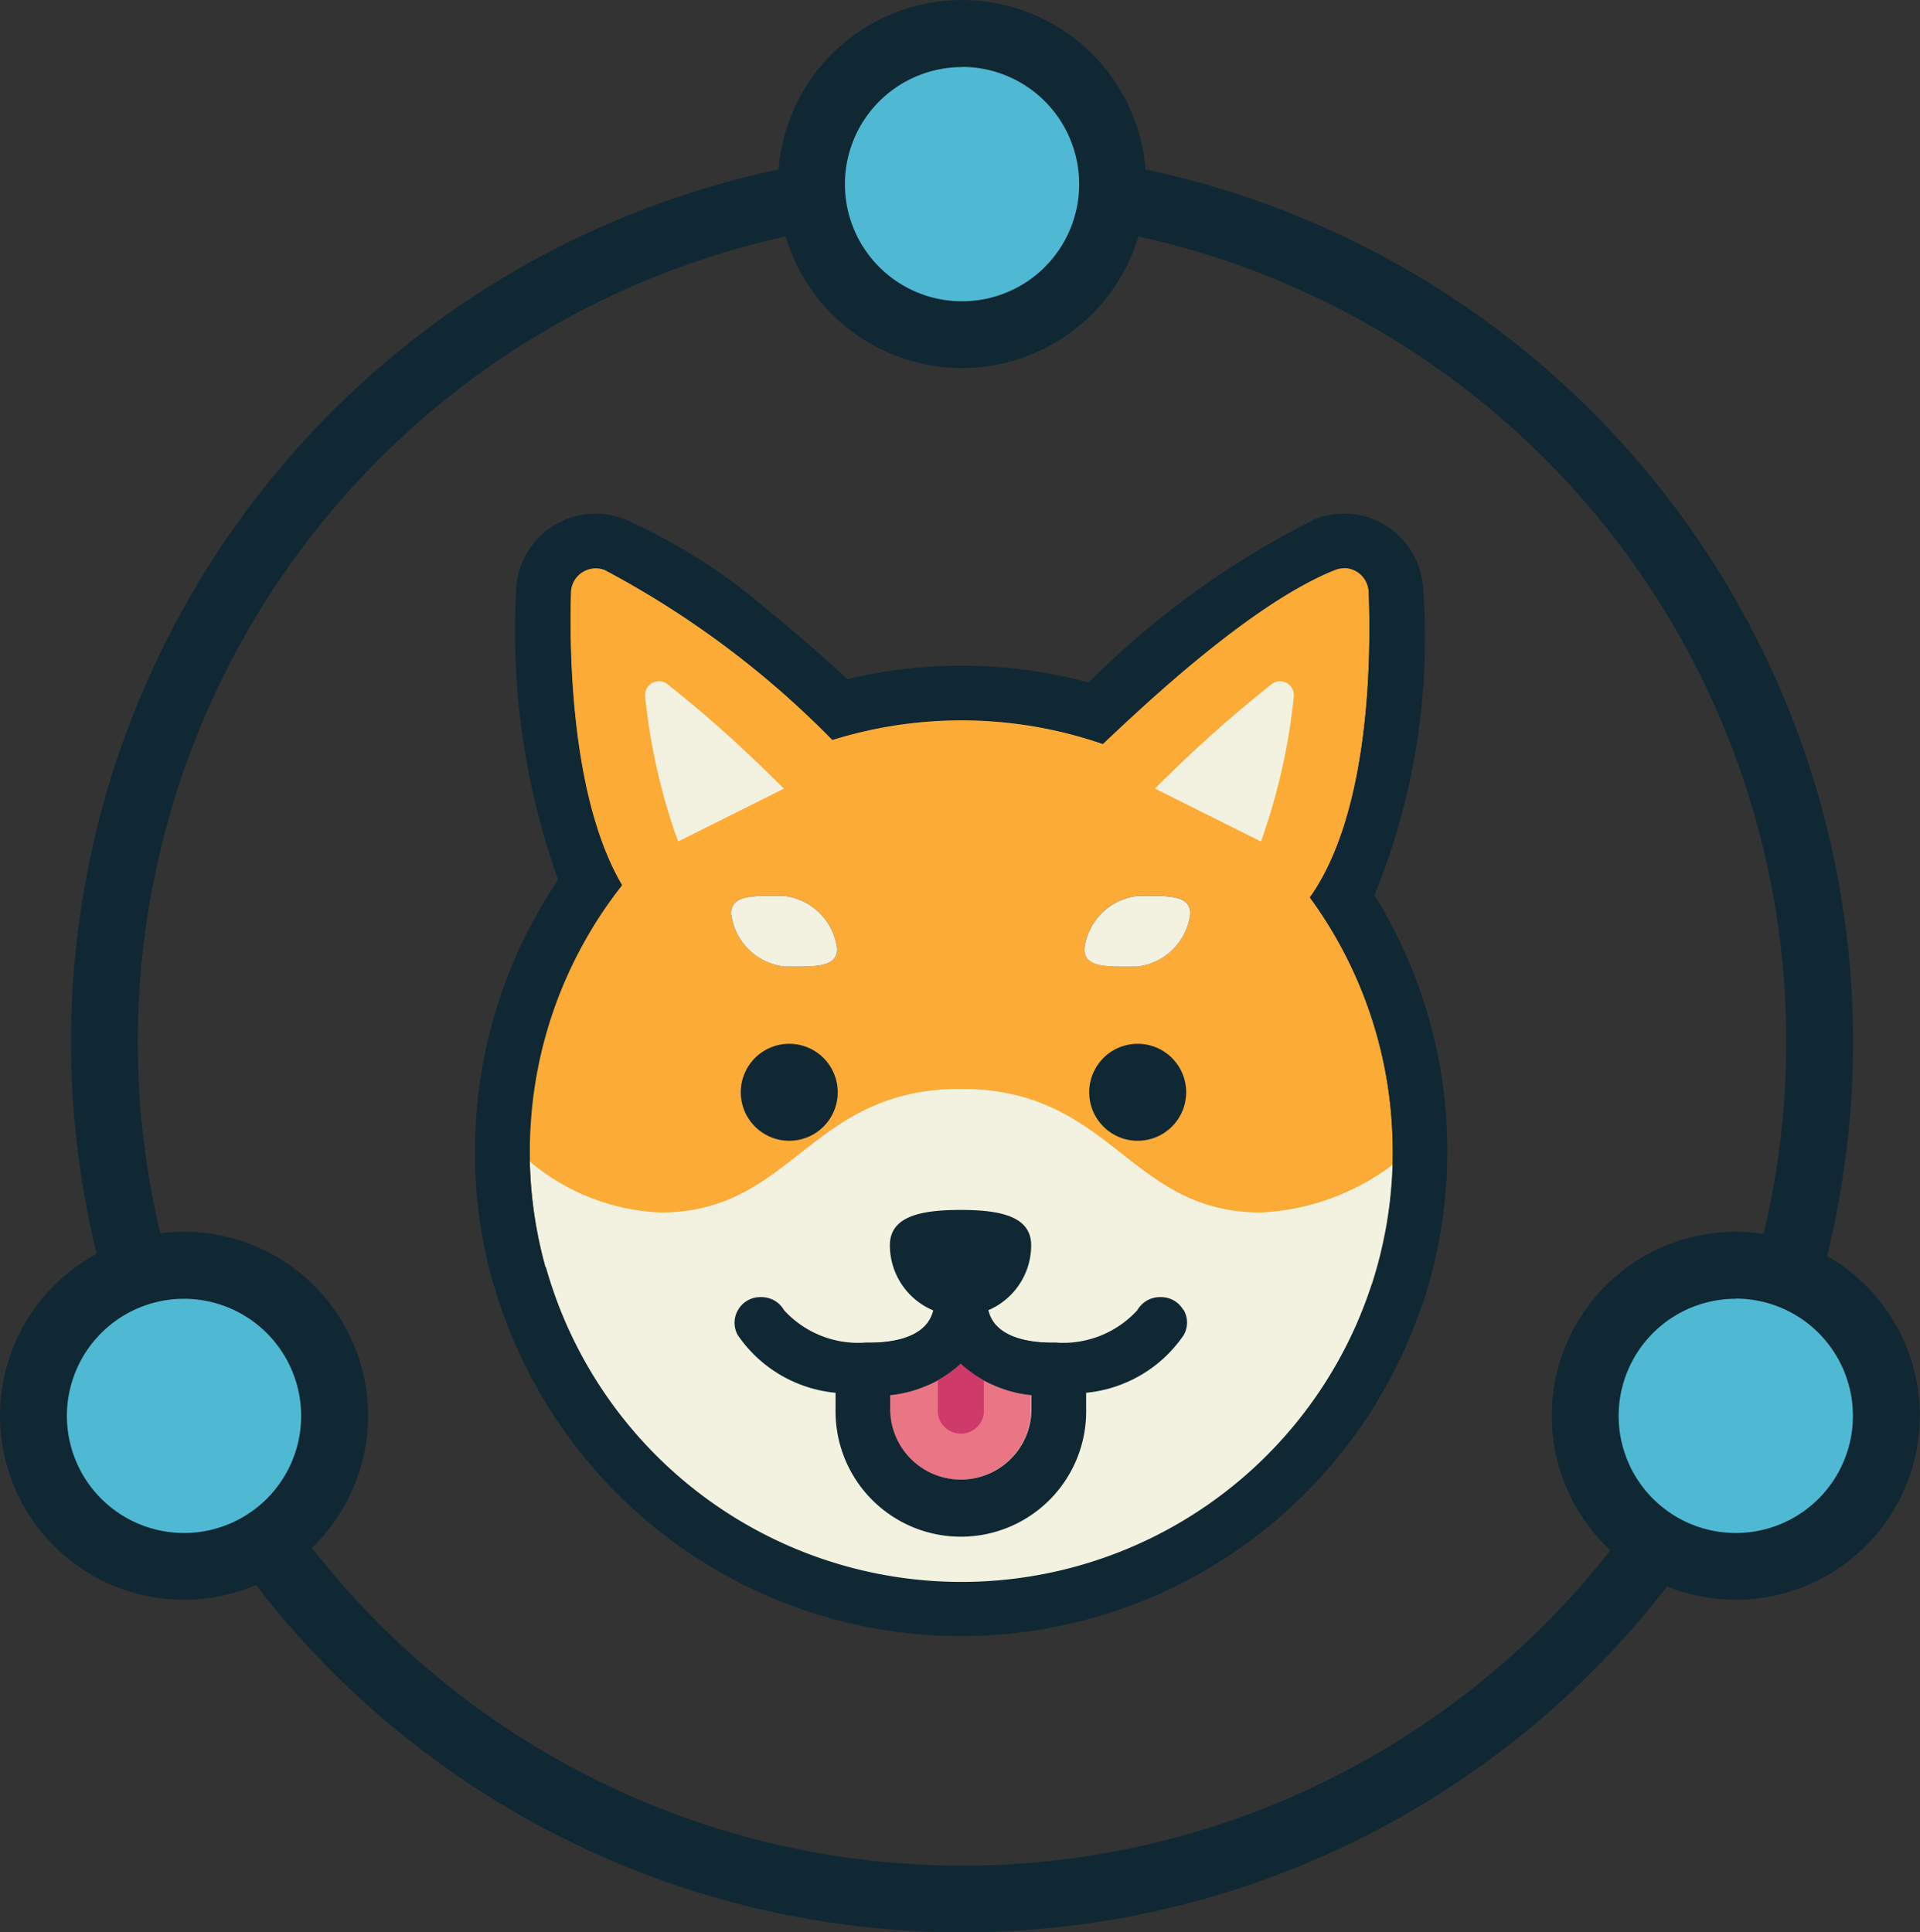 <svg id="Groupe_2" data-name="Groupe 2" xmlns="http://www.w3.org/2000/svg" width="41.46" height="41.731" viewBox="0 0 41.46 41.731">
    <rect x="0" y="0" width="41.46" height="41.731" fill="#333333" stroke="none"/>
    <g id="Groupe_3" data-name="Groupe 3" transform="translate(0)">
        <path id="Tracé_1" data-name="Tracé 1" d="M56.018,44.089a9.273,9.273,0,0,0-1.77-4.892c1.3-1.832,1.324-5.165,1.269-6.6a.537.537,0,0,0-.736-.478c-1.8.717-4.1,2.9-5.011,3.758a9.363,9.363,0,0,0-5.839-.088,20,20,0,0,0-4.913-3.668.536.536,0,0,0-.734.484c-.038,1.37.013,4.461,1.1,6.321q-.264.337-.5.7t-.435.744a9.245,9.245,0,0,0-1.037,3.693q-.021.309-.021.622,0,.122,0,.244a4.681,4.681,0,0,0,2.822,1.1c2.867,0,3.206-2.67,6.483-2.67s3.616,2.67,6.483,2.67A5.128,5.128,0,0,0,56.032,45q.005-.155.005-.311,0-.3-.019-.6m-13.124-3.4a1.307,1.307,0,0,1-1.144-1.144c0-.421.512-.381,1.144-.381a1.307,1.307,0,0,1,1.144,1.144c0,.419-.512.381-1.144.381m6.483-.381a1.307,1.307,0,0,1,1.144-1.144c.632,0,1.144-.04,1.144.381a1.307,1.307,0,0,1-1.144,1.144c-.632,0-1.144.038-1.144-.381" transform="translate(-25.962 -19.817)" fill="#fcab36"/>
        <path id="Tracé_2" data-name="Tracé 2" d="M56.037,63.135a9.318,9.318,0,0,1-18.629-.067,4.681,4.681,0,0,0,2.822,1.1c2.867,0,3.206-2.67,6.483-2.67s3.616,2.67,6.483,2.67a5.127,5.127,0,0,0,2.842-1.03" transform="translate(-25.967 -37.982)" fill="#f3f1e0"/>
        <path id="Tracé_3" data-name="Tracé 3" d="M59.279,78.644A1.525,1.525,0,0,0,60.8,77.119v-.382c-1.053,0-1.525-.512-1.525-1.144,0,.632-.473,1.144-1.525,1.144v.382a1.525,1.525,0,0,0,1.525,1.525" transform="translate(-38.534 -46.689)" fill="#ea7685"/>
        <path id="Tracé_4" data-name="Tracé 4" d="M60.077,75.257c0-.025,0-.05,0-.074a1.176,1.176,0,0,0-.423-.794c-.029-.024-.06-.047-.091-.068a1.094,1.094,0,0,0-.115-.069h-.094c-.526,0-1.408-.119-1.408-.914a.074.074,0,0,0-.074-.074h-.988a.074.074,0,0,0-.074.074c0,.8-.882.914-1.408.914H55.3a1.133,1.133,0,0,0-.115.069,1.115,1.115,0,0,0-.091.068,1.175,1.175,0,0,0-.424.794c0,.024,0,.049,0,.074s0,.028,0,.042v.382a2.706,2.706,0,1,0,5.411,0V75.3c0-.014,0-.028,0-.042M58.9,75.68a1.525,1.525,0,0,1-3.051,0V75.3h.091a1.97,1.97,0,0,0,.855-.194,1.083,1.083,0,0,0,.4-.349,1,1,0,0,0,.1-.183,1.1,1.1,0,0,0,.078-.416,1.1,1.1,0,0,0,.078.416.978.978,0,0,0,.1.183,1.083,1.083,0,0,0,.4.349,1.968,1.968,0,0,0,.855.194H58.9Z" transform="translate(-36.627 -45.251)" fill="#102833"/>
        <path id="Tracé_5" data-name="Tracé 5" d="M60.94,75.9h0a.5.5,0,0,1,.5.5v.994a.5.5,0,0,1-.994,0v-.994a.5.5,0,0,1,.5-.5" transform="translate(-40.195 -46.876)" fill="#ce3b6a"/>
        <path id="Tracé_6" data-name="Tracé 6" d="M58.269,73.458a.491.491,0,0,0-.419.247,2.3,2.3,0,0,1-1.9.741c-.553,0-1.482-.128-1.482-.988h-.988c0,.86-.928.988-1.482.988a2.3,2.3,0,0,1-1.9-.741.49.49,0,0,0-.419-.247h-.031a.48.48,0,0,0-.421.713A3.145,3.145,0,0,0,52,75.434a2.57,2.57,0,0,0,1.976-.716,2.57,2.57,0,0,0,1.976.716,3.143,3.143,0,0,0,2.772-1.263.48.48,0,0,0-.421-.713Z" transform="translate(-33.228 -45.37)" fill="#102833"/>
        <path id="Tracé_7" data-name="Tracé 7" d="M58.661,73.542a.552.552,0,0,0-.48-.276H58.15a.561.561,0,0,0-.482.283,2.171,2.171,0,0,1-1.744.7H55.83c-.526,0-1.408-.119-1.408-.914a.074.074,0,0,0-.074-.073H53.36a.074.074,0,0,0-.074.073c0,.8-.882.914-1.408.914h-.094a2.171,2.171,0,0,1-1.744-.7.561.561,0,0,0-.482-.283h-.031a.55.55,0,0,0-.48.276.545.545,0,0,0-.005.547,2.89,2.89,0,0,0,2.107,1.243,4.637,4.637,0,0,0,.727.058c.064,0,.128.007.192.007a2.583,2.583,0,0,0,.262-.013,2.649,2.649,0,0,0,1.525-.682,2.646,2.646,0,0,0,1.979.688,4.633,4.633,0,0,0,.727-.058,2.887,2.887,0,0,0,2.107-1.243.544.544,0,0,0,0-.547m-.124.474a2.731,2.731,0,0,1-1.984,1.168,4.457,4.457,0,0,1-.724.058h-.005a2.5,2.5,0,0,1-1.893-.67l-.026-.025a.074.074,0,0,0-.1,0l-.026.025a2.5,2.5,0,0,1-1.893.67h-.005a4.457,4.457,0,0,1-.724-.058,2.731,2.731,0,0,1-1.984-1.168.4.4,0,0,1,0-.4.405.405,0,0,1,.353-.2h.031a.416.416,0,0,1,.356.211,2.157,2.157,0,0,0,1.664.765c.1.008.2.012.3.012a2.438,2.438,0,0,0,.98-.179.908.908,0,0,0,.574-.809h.845a.909.909,0,0,0,.574.809,2.436,2.436,0,0,0,.979.179c.1,0,.2,0,.3-.012a2.156,2.156,0,0,0,1.664-.765.416.416,0,0,1,.356-.211h.031a.405.405,0,0,1,.353.2.4.4,0,0,1,0,.4" transform="translate(-33.109 -45.252)" fill="#102833"/>
        <path id="Tracé_8" data-name="Tracé 8" d="M51.066,51.744c0,.419-.512.381-1.144.381a1.307,1.307,0,0,1-1.144-1.144c0-.421.512-.381,1.144-.381a1.307,1.307,0,0,1,1.144,1.144" transform="translate(-32.99 -31.252)" fill="#f3f1e0"/>
        <path id="Tracé_9" data-name="Tracé 9" d="M71.012,50.981a1.307,1.307,0,0,1-1.144,1.144c-.632,0-1.144.038-1.144-.381A1.307,1.307,0,0,1,69.868,50.6c.632,0,1.144-.04,1.144.382" transform="translate(-45.309 -31.251)" fill="#f3f1e0"/>
        <path id="Tracé_10" data-name="Tracé 10" d="M46.922,40.789l-2.288,1.144q-.05-.14-.1-.281a13.355,13.355,0,0,1-.614-2.857.3.3,0,0,1,.48-.263q1.067.848,2.05,1.8.237.228.469.462" transform="translate(-29.99 -23.759)" fill="#f3f1e0"/>
        <path id="Tracé_11" data-name="Tracé 11" d="M75.232,38.533a.3.3,0,0,1,.48.264,13.353,13.353,0,0,1-.7,3.109l-.01.028L72.713,40.79c.113-.114.226-.226.341-.337a28.509,28.509,0,0,1,2.178-1.919" transform="translate(-47.773 -23.759)" fill="#f3f1e0"/>
        <path id="Tracé_12" data-name="Tracé 12" d="M60.8,69.1a1.525,1.525,0,0,1-3.051,0c0-.632.683-.763,1.526-.763s1.525.131,1.525.763" transform="translate(-38.533 -42.206)" fill="#102833"/>
        <path id="Tracé_13" data-name="Tracé 13" d="M53.076,30.178a.538.538,0,0,1,.536.517c.055,1.431.025,4.765-1.27,6.6a9.266,9.266,0,0,1,1.77,4.892q.018.3.019.6,0,.156,0,.311a9.3,9.3,0,0,1-.442,2.55h-.01a9.322,9.322,0,0,1-17.835-.372H35.83a9.324,9.324,0,0,1-.333-2.245c0-.081,0-.162,0-.244q0-.314.021-.622a9.251,9.251,0,0,1,1.037-3.693q.2-.383.434-.744t.5-.7c-1.092-1.86-1.143-4.951-1.105-6.321a.538.538,0,0,1,.536-.523.532.532,0,0,1,.2.039,19.991,19.991,0,0,1,4.912,3.668,9.363,9.363,0,0,1,5.839.088c.91-.859,3.215-3.041,5.011-3.758a.536.536,0,0,1,.2-.039m0-1.18a1.711,1.711,0,0,0-.637.123,18.816,18.816,0,0,0-4.882,3.525,10.566,10.566,0,0,0-5.209-.072c-.464-.428-1.082-.982-1.749-1.518a12.6,12.6,0,0,0-3.046-1.932A1.717,1.717,0,0,0,35.2,30.671a15.945,15.945,0,0,0,.908,6.24c-.038.056-.076.113-.113.17-.175.269-.34.552-.49.84a10.381,10.381,0,0,0-1.168,4.16c-.016.229-.023.466-.023.7,0,.082,0,.17,0,.269v0a10.509,10.509,0,0,0,.375,2.529,1.207,1.207,0,0,0,.05.143,10.427,10.427,0,0,0,1.385,2.924,10.5,10.5,0,0,0,18.619-2.5,1.12,1.12,0,0,0,.06-.15,10.472,10.472,0,0,0,.5-2.871c0-.116.006-.234.006-.351,0-.222-.007-.448-.021-.673a10.46,10.46,0,0,0-1.553-4.859,14.619,14.619,0,0,0,1.054-6.6A1.718,1.718,0,0,0,53.076,29" transform="translate(-24.056 -17.91)" fill="#102833"/>
        <path id="Tracé_14" data-name="Tracé 14" d="M51.415,60a1.047,1.047,0,1,1-1.047-1.047A1.047,1.047,0,0,1,51.415,60" transform="translate(-33.325 -36.41)" fill="#102833"/>
        <path id="Tracé_15" data-name="Tracé 15" d="M71.092,60a1.047,1.047,0,1,1-1.047-1.047A1.047,1.047,0,0,1,71.092,60" transform="translate(-45.478 -36.41)" fill="#102833"/>
        <path id="Tracé_16" data-name="Tracé 16" d="M59.82,5.143a3.252,3.252,0,1,1-3.252-3.252A3.252,3.252,0,0,1,59.82,5.143" transform="translate(-35.793 -1.168)" fill="#4fb9d3"/>
        <path id="Tracé_17" data-name="Tracé 17" d="M55.4,7.949a3.974,3.974,0,1,1,3.974-3.974A3.979,3.979,0,0,1,55.4,7.949m0-6.5a2.529,2.529,0,1,0,2.529,2.529A2.532,2.532,0,0,0,55.4,1.445" transform="translate(-34.626)" fill="#102833"/>
        <path id="Tracé_18" data-name="Tracé 18" d="M103.524,74.713a3.252,3.252,0,1,1-3.252-3.252,3.252,3.252,0,0,1,3.252,3.252" transform="translate(-62.786 -44.137)" fill="#4fb9d3"/>
        <path id="Tracé_19" data-name="Tracé 19" d="M99.1,77.52a3.974,3.974,0,1,1,3.975-3.974A3.979,3.979,0,0,1,99.1,77.52m0-6.5a2.529,2.529,0,1,0,2.529,2.529A2.532,2.532,0,0,0,99.1,71.016" transform="translate(-61.618 -42.97)" fill="#102833"/>
        <path id="Tracé_20" data-name="Tracé 20" d="M15.881,74.713a3.252,3.252,0,1,1-3.252-3.252,3.252,3.252,0,0,1,3.252,3.252" transform="translate(-8.654 -44.137)" fill="#4fb9d3"/>
        <path id="Tracé_21" data-name="Tracé 21" d="M11.461,77.52a3.974,3.974,0,1,1,3.974-3.974,3.979,3.979,0,0,1-3.974,3.974m0-6.5a2.529,2.529,0,1,0,2.529,2.529,2.532,2.532,0,0,0-2.529-2.529" transform="translate(-7.487 -42.97)" fill="#102833"/>
        <path id="Tracé_22" data-name="Tracé 22" d="M85.373,33.442l-1.391-.392A17.806,17.806,0,0,0,69.965,10.695l.251-1.424A19.261,19.261,0,0,1,85.373,33.442" transform="translate(-46.076 -5.726)" fill="#102833"/>
        <path id="Tracé_23" data-name="Tracé 23" d="M12.213,33.413A19.25,19.25,0,0,1,27.378,9.272l.251,1.423A17.813,17.813,0,0,0,13.6,33.024Z" transform="translate(-9.967 -5.727)" fill="#102833"/>
        <path id="Tracé_24" data-name="Tracé 24" d="M36.591,94.847a19.217,19.217,0,0,1-15.62-8L22.144,86a17.791,17.791,0,0,0,28.867.038l1.17.848a19.214,19.214,0,0,1-15.59,7.962" transform="translate(-15.815 -53.116)" fill="#102833"/>
    </g>
</svg>
